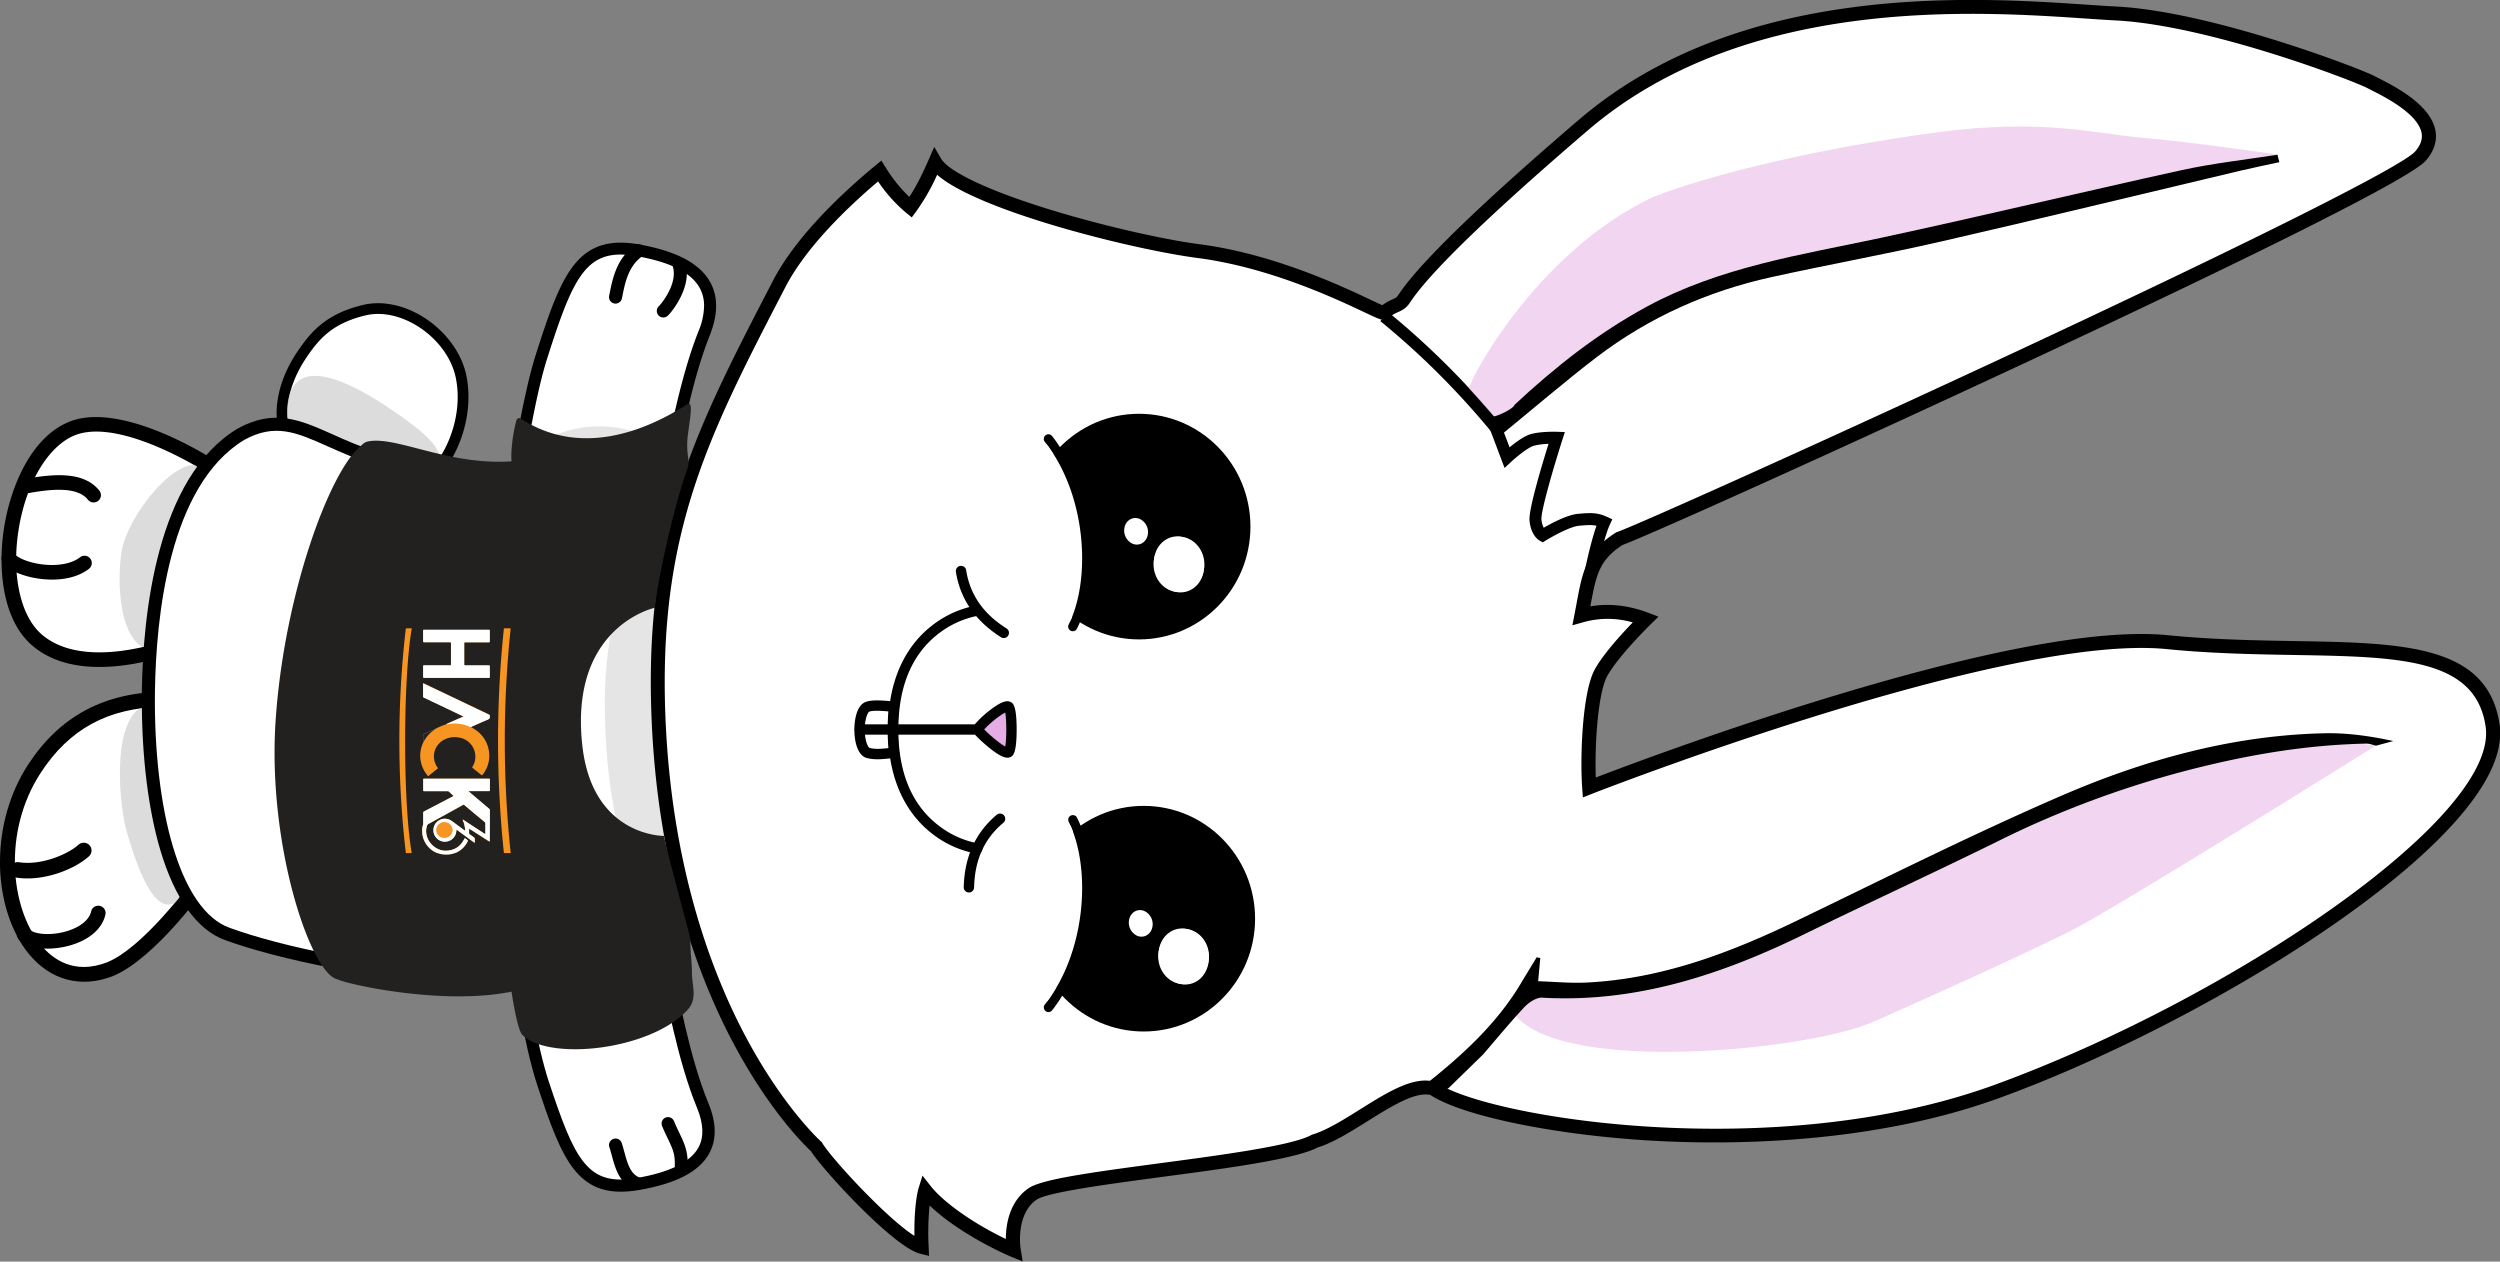 <svg xmlns="http://www.w3.org/2000/svg" viewBox="0 0 1621.47 818.25"><rect x="0" y="0" width="1621.47" height="818.25" fill="#808080" stroke="none"/><defs><style>.cls-1,.cls-5{fill:#fff}.cls-2,.cls-3{fill:#ccc}.cls-2{opacity:.69}.cls-3,.cls-6{opacity:.5}.cls-4{fill:#0f0904}.cls-5,.cls-8{stroke:#000}.cls-5{stroke-miterlimit:10;stroke-width:8.46px}.cls-6,.cls-9{fill:#e5ace5}.cls-7{fill:#091307}.cls-8{fill:none;stroke-linecap:round;stroke-linejoin:round;stroke-width:1.35px}.cls-10{fill:#232020}.cls-11{fill:#f79522}.cls-12{fill:#252221}</style></defs><title>Asset 2</title><g id="Layer_2" data-name="Layer 2"><g id="Layer_1-2" data-name="Layer 1"><path d="M107.69,453.5c-46.42.17-70.51,22.22-85.42,45.17-39,60-8,152,49,130,27-11,61.48-60,61.48-60S115.12,455.33,107.69,453.5Z" class="cls-1"/><path d="M0,559c0-22.64,6.41-44.92,18.19-63,20.63-31.74,49.9-47.24,89.49-47.39h.6l.58.14c3.74.92,6.16,4.36,10.61,22.32,2.41,9.72,5.21,23.1,8.33,39.77,5.29,28.3,9.72,56.75,9.77,57l.3,1.94-1.13,1.61c-1.44,2-35.62,50.32-63.63,61.73-20.7,8-40.56,2.63-54.59-14.66C7.29,604.68.55,584,0,561.86,0,560.92,0,560,0,559ZM105.48,458.39c-35.37.68-60.56,14.36-79.13,42.93-24.83,38.19-19.47,87.39-.27,111.06,8,9.9,22.09,20,43.44,11.74,22.65-9.23,52-48.33,58.11-56.7C120.16,519.74,110.21,468.11,105.48,458.39Z"/><path d="M82.27,539.67c9,31,19,52,31,46,23-20-3-133-23-126C72.27,472.67,77.67,523.83,82.27,539.67Z" class="cls-2"/><path d="M120.22,416l15-114.42s-57.28-36.82-89-23.48c-40.45,17-55.45,108-22.43,136.79C56.37,443.26,120.22,416,120.22,416Z" class="cls-1"/><path d="M1,363.05a134.71,134.71,0,0,1,1.69-21.12C6.89,315.7,20,284,44.38,273.76c33.59-14.15,90.93,22.3,93.35,23.86l2.52,1.62L124.57,419.32l-2.49,1.06c-2.72,1.16-67,28.06-101.39-1.9C6.16,405.84,1,384,1,363.05Zm129.08-59c-11.17-6.7-56.59-32.26-82-21.54-17.11,7.21-31.25,31.13-36,60.95-4.69,29.31,1.14,56,14.86,67.91,26.54,23.09,77.23,5.79,89,1.31Z"/><path d="M80.27,351.67c7.75-23.26,32-51,46-50,19,8-23,120-34,118C74.27,408.67,76.27,363.67,80.27,351.67Z" class="cls-2"/><path d="M413.93,433.48s8.56-66.5,14.27-97.2,14.27-84.41,28.53-120.22c14.4-36.13-14.27-48.6-42.8-53.71-36.37-6.52-45.66,15.35-62.78,69.06-16.89,53-34.24,212.29-34.24,212.29Z" class="cls-1"/><path d="M312.52,448.09l.52-4.79c.71-6.52,17.59-160.31,34.4-213.05,8.44-26.47,15.16-46.15,24.83-58.35,10.05-12.68,23.11-16.8,42.34-13.35,24.23,4.34,39.27,12.33,46,24.41,5.22,9.4,5.14,21-.26,34.57-12.31,30.89-20.22,74.72-26,106.72-.83,4.57-1.6,8.85-2.33,12.76-5.62,30.23-14.15,96.32-14.23,97l-.39,3ZM456.66,198.43a23.73,23.73,0,0,0-2.86-11.71c-5.51-9.91-18.77-16.63-40.56-20.54-32.47-5.82-40.87,11.46-58.38,66.41-14.94,46.86-30.49,179.77-33.54,206.74l89.15-9.4c1.75-13.42,8.94-67.67,13.9-94.36.72-3.9,1.5-8.17,2.32-12.72,5.84-32.33,13.83-76.6,26.43-108.22A44.28,44.28,0,0,0,456.66,198.43Z"/><path d="M429.27,309.67l-91,4,3-21c29-21,62-21,92-3Z" class="cls-3"/><path d="M413.79,511.21s8.4,63,14,92,14,79.92,28,113.82c14.13,34.21-14,46-42,50.86-35.7,6.17-44.81-14.53-61.62-65.39-16.57-50.16-33.61-201-33.61-201Z" class="cls-1"/><path d="M314.08,497.09l103.21,10.5.41,3.09c.08.63,8.45,63.19,14,91.8.71,3.7,1.47,7.76,2.28,12.08,5.67,30.29,13.43,71.76,25.5,101,5.25,12.71,5.41,23.67.49,32.59-6.48,11.75-21.36,19.49-45.48,23.67-18.89,3.27-31.73-.65-41.62-12.69-9.52-11.59-16.13-30.25-24.42-55.35-16.51-50-33.09-195.63-33.79-201.8Zm96.21,17.73L323,505.95c3.09,26.26,18.28,151.19,32.87,195.34,17.15,51.92,25.38,68.24,57.19,62.74,21.31-3.69,34.74-10.31,39.91-19.7,3.7-6.72,3.41-15.38-.88-25.76-12.38-30-20.23-71.92-26-102.54-.81-4.31-1.56-8.35-2.27-12C419.06,578.83,412.06,527.87,410.29,514.82Z"/><path d="M344.27,651.67c20,15,74,7,84-24l-3-16-85,20S339.27,623.67,344.27,651.67Z" class="cls-3"/><path d="M253.11,319.23s21.07-2.17,32.71-17.32c8.8-11.46,18-34,13.24-57.6-5.48-26.84-36.77-49.27-62.57-43.2-24.22,5.69-33.23,17.71-41.24,29.72s-16.06,31.12-10.5,50.14c8.42,28.8,36.1,38,36.1,38Z" class="cls-1"/><path d="M179.41,267.92c0-17.41,8.54-32.46,12.92-39,8.75-13.12,18.65-25.38,43.35-31.19,12.32-2.89,26.69.12,39.44,8.28,14.18,9.07,24.41,23.14,27.37,37.64,4.72,23.11-3.57,47-13.89,60.44-12.41,16.16-34.21,18.57-35.13,18.67l-.19,0-33-.31-.52-.17c-1.2-.4-29.52-10.09-38.36-40.31A49.8,49.8,0,0,1,179.41,267.92Zm117.44-10.47A62.2,62.2,0,0,0,295.62,245C293,232.33,284,219.95,271.35,211.87c-11.16-7.14-23.57-9.82-34.05-7.36-22.25,5.23-30.88,15.89-39.12,28.25-5,7.48-15.95,27.05-10.05,47.21,7.2,24.61,29.8,34.09,33.37,35.45l31.44.29c2-.25,20.11-2.91,30.12-15.95C290.54,290,296.85,274.16,296.85,257.45Z"/><path d="M285.27,296.67c-12,20-35.21,14.7-57,4-23.7-4.87-43-10-42-36,2.44-40.07,47.53-12.54,67.34.84C271,277.27,284.33,287.79,285.27,296.67Z" class="cls-2"/><path d="M425.53,304.55c-61.26,6.12-87.46,3.3-142.17,0-68.81-4.14-87.09-44.88-127.09-22.88-43,26-59,94.91-60,167-1,74,15.32,143.93,51,157,71,26,259,54,308.3-9.82C488.35,553.41,509.33,296.17,425.53,304.55Z" class="cls-1"/><path d="M92,454.94q0-3.16,0-6.33c.68-50.1,9.64-138.88,62-170.56l.15-.09c23.86-13.12,40.74-5.58,62.12,4,16.53,7.38,37.09,16.57,67.26,18.39l16.52,1c44,2.76,70.55,4.43,125-1,18-1.8,32.58,7.11,43.32,26.49,23,41.43,20.95,116.71,19,147.15C483.81,531,472.34,581,458.91,598.44c-28.38,36.74-97,42.15-149.51,40.23-64.37-2.36-129.92-16.7-163.59-29-18-6.59-32.47-26.79-41.86-58.42C96.21,525.08,92,491.1,92,454.94Zm66.38-169.61c-48.84,29.61-57.23,115.07-57.89,163.39C100,486.4,104.1,522,112.07,548.82c8.59,29,21.27,47.25,36.66,52.88,33.06,12.11,97.54,26.19,161,28.52,71.47,2.62,122.08-10.5,142.51-36.95,12.29-15.91,23.3-65.19,26.78-119.83,3.94-61.85-2.78-115.13-18-142.51-9.08-16.37-20.56-23.63-35.09-22.18-55.11,5.51-81.92,3.82-126.35,1l-16.5-1c-31.7-1.91-53-11.45-70.2-19.11C192.2,280.41,178.51,274.29,158.38,285.33Z"/><path d="M438.27,309.67c-28,34-46,90.85-46,146,0,107,37.88,156.44,45,149,30-12,21.57-93.57,20-157C455.35,370.33,473.27,320.67,438.27,309.67Z" class="cls-3"/><path d="M529.49,743.73c6.57,11.16,52.62,61.08,68.3,65-1.08-25.88,2.28-36.7,2.28-36.7,10.47,13.29,34.77,29.05,57.29,38.79,0,0-4.1-25,12.21-36.35s157.77-20.32,183.11-34.35c24.11-7.11,57.06-39.75,76.74-34.09,34.94,24.09,223.78,53.56,365.75,1.87s331.05-171.32,321.43-237.27-102.86-43.36-210.84-54.1-375.08,94.23-375.08,94.23c-1.43-19.46.13-60.63,7.57-74.29s29.05-34.77,29.05-34.77c-14.76-5.6-28.61-6.22-41.66-2.45,4.72-24.34,5.29-37.59,24.61-49.84,28.18-9.95,498.91-224.1,519.63-248.22s-24.32-43.6-32.12-47.85S1433.85,11.94,1372.32,8.79s-231.73-25-345.48,72.4S912.57,193.5,908.49,196.34s-4,1.29-11.16,6.57c-1.84,1.36-57.48-31.83-119.88-40-47.23-6.17-157.81-35.34-170.95-57.67-5,11.47-9.95,21.14-15.94,29.26A96.31,96.31,0,0,1,570.52,111c-25.39,21.05-51.86,47.55-65.19,73.27C455.22,280.88,422.7,343.55,427,462.8,434,658.87,529.49,743.73,529.49,743.73Z" class="cls-1"/><path d="M422.1,442.27c0-107.3,32-169.13,79.14-260l.08-.16c14.79-28.53,44.23-56.35,66.32-74.66l4-3.3,2.73,4.38a96.84,96.84,0,0,0,15.41,19.21c4.13-6.31,8.12-14,12.61-24.32l3.54-8.12,4.49,7.63c5.06,8.6,31.27,20.89,70.13,32.87,32.7,10.09,72.8,19.39,97.51,22.61,47.88,6.25,92.08,27.14,111,36.07,2.83,1.34,5.74,2.71,7.47,3.46a32.61,32.61,0,0,1,6.5-3.71,13.88,13.88,0,0,0,2.87-1.57c.25-.27.84-1.11,1.41-1.93,5.56-8,22.5-32.35,116.66-113,105-89.89,256.75-79.61,329.7-74.68,7.23.49,13.48.91,19,1.19,62.16,3.18,159.12,40.61,167.37,45.1.64.35,1.56.81,2.67,1.37,10,5.06,33.48,16.9,36.81,33.64,1.36,6.81-.69,13.46-6.09,19.75-11.71,13.63-147.05,78.53-258.54,130.58-120.08,56.06-245.51,112.52-262.52,118.78-15.35,9.88-17.2,19.88-20.86,39.62l0,.2c12.11-2.09,24.71-.7,37.55,4.17l6.61,2.51-5.06,4.94c-.21.21-21.22,20.8-28.24,33.7-5.92,10.87-8.14,44.18-7.36,65.68,18-6.9,75.52-28.52,141.54-49,107.11-33.22,184.43-47.78,229.81-43.27,28.84,2.87,57.17,3.35,82.17,3.78,69.89,1.2,125.1,2.14,132.69,54.16,2.49,17.06-6.68,37.67-27.27,61.24-18.16,20.8-44.57,43.37-78.48,67.08-63,44.07-146.8,87.69-218.61,113.83-83.68,30.47-176.77,30.46-224.81,27.75-63.25-3.57-123.6-16-144.36-29.68-9.91-2.25-25.56,7.55-40.71,17-11,6.87-22.3,14-32.42,17.07-14.37,7.57-58.18,13.41-100.57,19.05-35,4.67-74.75,10-81.7,14.81-13.81,9.62-10.37,31.7-10.33,31.92l1.33,8.15L655.57,815c-17.55-7.59-39.12-20.16-52.63-33.14a176.1,176.1,0,0,0-.64,26.72l.25,6-5.86-1.47c-17-4.27-62.72-53.83-70.72-66.49-3.73-3.45-25.92-24.93-49.06-67.69-22.8-42.14-50.76-113.82-54.43-216Q422.1,452.34,422.1,442.27ZM569.52,117.68c-20.89,17.71-46.92,43-60.18,68.62l-.08.16c-46.49,89.68-78.12,150.72-78.13,256,0,6.55.12,13.26.37,20.16,3.6,100.15,30.87,170.33,53.11,211.56,24.09,44.67,47.64,66,47.88,66.16l.53.47.36.61c5.79,9.83,41.92,49,59.7,60.14-.26-21.14,2.55-30.45,2.68-30.87l2.55-8.19,5.31,6.74c8.53,10.82,28,24.42,48.76,34.35,0-9.21,2.21-24.19,14.61-32.83,8.33-5.8,38-10,85.67-16.35,40.05-5.34,85.45-11.39,97.84-18.25l.43-.24.48-.14c9-2.67,20-9.55,30.64-16.2,17.94-11.24,34.88-21.86,48.63-17.91l.71.2.61.42c32.46,22.38,218.73,53.37,361.64,1.34,150.63-54.85,327.2-172.84,318.51-232.37-6.48-44.42-55.74-45.27-123.91-46.44-25.17-.43-53.7-.92-82.9-3.82-105.67-10.51-370.32,92.9-373,93.94l-5.7,2.24-.45-6.11c-1.44-19.57,0-62,8.11-76.78,5.43-10,17.66-23.31,24.68-30.59a58.34,58.34,0,0,0-32.07-.13l-7.09,2,1.41-7.24c.47-2.42.9-4.72,1.31-6.93,3.77-20.34,6.27-33.78,25.32-45.86l.43-.27.48-.17c13.14-4.64,135.83-59.63,262.21-118.63,151.92-70.92,247.43-118.88,255.51-128.28,3.55-4.13,4.88-8.09,4.09-12.1-2.48-12.42-23.95-23.26-32-27.34-1.22-.61-2.21-1.12-2.92-1.5-8-4.38-102.72-40.9-163.51-44-5.55-.28-11.83-.71-19.1-1.2-71.75-4.86-221.06-15-323.22,72.53-93.28,79.89-109.72,103.52-115.12,111.29a15.09,15.09,0,0,1-3.59,4.13,22.83,22.83,0,0,1-4.51,2.5,28.81,28.81,0,0,0-6.56,4c-2.62,1.93-4,1.27-14.88-3.86-18.49-8.74-61.79-29.21-108.26-35.28-42.42-5.54-142.27-30.5-169.1-54a136,136,0,0,1-13.57,23.75L591.37,141l-3.68-3A97.59,97.59,0,0,1,569.52,117.68Z"/><path d="M895.27,208.27l4.9-6a524.39,524.39,0,0,1,73,72.77l-6,4.91A516.66,516.66,0,0,0,895.27,208.27Z"/><path d="M966.55,278.88l7.23-2.75,5.31,14c3.8-3.14,9.34-7.26,13.57-8.5,6.55-1.93,16.75-1.6,17.18-1.59l5.11.18-1.56,4.87c-5.92,18.47-14.07,46.71-13.62,51.67a13.93,13.93,0,0,0,1.48,5.52c5-2.89,15.41-8.44,22.15-9,7.77-.7,12.48-1,18.79,1.91l3.55,1.61-1.64,3.54c-4.58,9.9-10.23,38.08-12,48.1l-7.62-1.36c.06-.34,5.56-30.95,11-46.07-2.76-.64-5.78-.53-11.4,0-5.79.52-17.5,7.08-21.53,9.56l-1.91,1.18-2-1.07c-.59-.32-5.75-3.4-6.62-13.16-.63-7.13,8.23-36.49,12.35-49.64a43.58,43.58,0,0,0-9.56,1.24c-3.75,1.11-11,7-14.76,10.48l-4.21,3.92Z"/><path d="M1528.59,482.61" class="cls-4"/><path d="M17.77,315.17c18.8-3.31,35-4,43,6" class="cls-1"/><path d="M13,315.16a4.73,4.73,0,0,1,3.91-4.66c18.83-3.31,37.62-4.67,47.52,7.7a4.73,4.73,0,0,1-7.39,5.91c-6.84-8.55-23.29-7-38.48-4.3A4.74,4.74,0,0,1,13,315.16Z"/><path d="M5.77,362.17c6,8,35,14,49,3" class="cls-1"/><path d="M1,362.17a4.73,4.73,0,0,1,8.52-2.84C11.32,361.68,18,364.81,27,366c10.24,1.35,19.54-.35,24.88-4.54a4.73,4.73,0,0,1,5.85,7.44c-7.4,5.82-19,8.18-32,6.48C17.17,374.25,6.43,370.93,2,365A4.72,4.72,0,0,1,1,362.17Z"/><path d="M11.55,564.22c15.72,2.45,34.4-5.08,42.72-12.55" class="cls-1"/><path d="M6.48,564.23a5.12,5.12,0,0,1,.06-.79,5.06,5.06,0,0,1,5.78-4.22c14.43,2.25,31.67-5.12,38.56-11.31a5.06,5.06,0,1,1,6.76,7.53c-9.84,8.83-30.07,16.41-46.88,13.78A5.06,5.06,0,0,1,6.48,564.23Z"/><path d="M15.77,606.17c9,9,44,4,48-14" class="cls-1"/><path d="M11,606.17a4.73,4.73,0,0,1,8.08-3.35c3.06,3.06,13.42,4.28,23.95,1.22,8.85-2.58,14.87-7.4,16.09-12.9a4.73,4.73,0,1,1,9.24,2.05c-2,9.05-10.28,16.32-22.68,19.93-11.07,3.22-26.21,3.47-33.29-3.61A4.72,4.72,0,0,1,11,606.17Z"/><path d="M441.85,756c.42-11.29-3.58-15.29-8.58-27.29" class="cls-1"/><path d="M429.1,728.67a4.17,4.17,0,0,1,8-1.61c1.28,3.06,2.51,5.63,3.59,7.9,3.16,6.6,5.65,11.8,5.3,21.15a4.17,4.17,0,0,1-8.34-.31c.27-7.28-1.42-10.82-4.49-17.24-1.13-2.36-2.41-5-3.77-8.29A4.16,4.16,0,0,1,429.1,728.67Z"/><path d="M413.27,767.67c-10-4-11-16-14-25" class="cls-1"/><path d="M395,742.67a4.23,4.23,0,0,1,8.24-1.34c.64,1.93,1.19,4,1.73,5.94,2,7.23,3.8,14.06,9.83,16.47a4.23,4.23,0,0,1-3.14,7.85c-9.95-4-12.67-14-14.85-22.12-.53-1.94-1-3.78-1.59-5.47A4.22,4.22,0,0,1,395,742.67Z"/><path d="M414.27,162.67c-11.25,7.74-13.23,21.39-15,30" class="cls-1"/><path d="M395,192.67a4.25,4.25,0,0,1,.09-.86q.19-.9.38-1.87c1.79-9,4.5-22.59,16.37-30.76a4.23,4.23,0,1,1,4.79,7c-9,6.22-11.25,17.33-12.87,25.45-.13.66-.26,1.31-.39,1.92a4.23,4.23,0,0,1-8.37-.85Z"/><path d="M440.55,171.94c3.72,12.73-7.54,27.11-10.28,29.73" class="cls-1"/><path d="M426,201.67a4.22,4.22,0,0,1,1.31-3.06c2-1.93,12.26-14.81,9.14-25.49a4.23,4.23,0,1,1,8.12-2.37c4.33,14.82-8.11,30.81-11.42,34a4.23,4.23,0,0,1-7.15-3.06Z"/><path d="M255.32,748.95" class="cls-5"/><path d="M1540.87,483.63s-169.57,106-197.6,120-84.95,40-128,59-201,34-232.07-3.83c-3.92-4.77,7.68-9.31,14-12,46.84,3.32,91.23-6.1,135.16-24,51.06-21,117.14-57.07,198.24-93.11C1415.72,492.64,1509.84,477.62,1540.87,483.63Z" class="cls-6"/><path d="M1476.8,100.17s-90,15.66-122,23.71c-31.69,8-95.37,22.24-123.78,28-28.62,5.77-88.53,17.67-116.69,27.36-47,14.08-97.56,53.68-97.56,53.68-22.58,16.73-37.59,36.49-46.6,38.49l-17-19c-4.86,2.68,40.1-87.68,119.1-124.68,36-14,104.55-31.35,185-42,68-9,101,1,136,4C1421.36,92.08,1476.8,100.17,1476.8,100.17Z" class="cls-6"/><path d="M797.11,615.46" class="cls-7"/><ellipse cx="738.75" cy="341.54" rx="72.27" ry="73.17"/><ellipse cx="764.67" cy="366.06" class="cls-1" rx="16.48" ry="17.95"/><path d="M759.39,382.85c-8.52-3.84-13.06-14.48-10.14-23.75s12.19-13.68,20.71-9.83S783,363.75,780.1,373,767.91,386.7,759.39,382.85Z" class="cls-1"/><path d="M734.36,352.56a9.46,9.46,0,0,1-4.81-11.26c1.38-4.4,5.78-6.48,9.82-4.66a9.46,9.46,0,0,1,4.81,11.26C742.79,352.29,738.4,354.38,734.36,352.56Z" class="cls-1"/><path d="M808.9,327.95l-1.08-2.28Z" class="cls-4"/><path d="M805.56,322.28,804.45,320Z" class="cls-4"/><path d="M575.94,473.17c0-37.49,15.53-57.38,28.56-67.46a65.79,65.79,0,0,1,28.87-13,3.36,3.36,0,0,1,.89,6.67h0a60.2,60.2,0,0,0-25.9,11.87c-17.05,13.33-25.7,34.17-25.7,61.94s8.65,48.6,25.7,61.94A60.2,60.2,0,0,0,634.26,547a3.36,3.36,0,0,1-.89,6.67,65.79,65.79,0,0,1-28.87-13C591.47,530.55,575.94,510.66,575.94,473.17Z"/><path d="M531.52,473.17" class="cls-8"/><path d="M554.13,473.22q0-.38,0-.76c.06-3.4.77-14.68,7.39-17.23,4.33-1.54,11.42-.89,17.67-.31l1,.1a3.37,3.37,0,0,1,3,3.74,124.74,124.74,0,0,0,0,29.11,3.37,3.37,0,0,1-3.08,3.75c-1.18.09-2.35.21-3.54.33-4.82.5-9.79,1-14.88-.46l-.38-.14C556,489.06,554.13,480.63,554.13,473.22Zm22.11-11.81c-4.49-.39-10-.73-12.37.13-.9.35-2.88,4.09-3,11s1.69,11.71,3.07,12.53c3.76,1,7.79.6,12.06.16l.27,0A131.62,131.62,0,0,1,576.24,461.41Z"/><path d="M625.07,575.46s0-.05,0-.08c.47-19.66,7.67-35.44,21.4-46.92a3.36,3.36,0,1,1,4.32,5.16c-12.35,10.32-18.56,24-19,41.92a3.36,3.36,0,0,1-6.73-.08Z"/><path d="M619.94,370.32a3.37,3.37,0,0,1,6.69-.52c2.51,15.89,11.09,28.26,26.21,37.82a3.36,3.36,0,0,1-3.59,5.69c-16.62-10.5-26.47-24.78-29.27-42.45A3.43,3.43,0,0,1,619.94,370.32Z"/><polygon points="634.74 472.12 650.74 459.12 656.74 462.12 655.74 481.12 651.74 487.12 640.74 481.12 634.74 472.12" class="cls-9"/><path d="M554.4,473.17a3.36,3.36,0,0,1,3.36-3.36h74.45A69.31,69.31,0,0,1,642.85,460c7.78-5.81,10.77-5.63,12.66-4.68,1.36.68,3.88,1.94,3.88,17.81s-2.52,17.14-3.88,17.81c-2.67,1.34-6.29-.06-12.48-4.81a97.52,97.52,0,0,1-10.69-9.64H557.77A3.36,3.36,0,0,1,554.4,473.17Zm97.57-11c-3.18,1.58-9.42,6.34-13.64,10.93,4.71,4.78,10.6,9.44,13.66,11.08C652.88,479.2,652.88,467,652,462.13Zm-.46,23.71Zm0-25.34Z"/><ellipse cx="741.76" cy="595.85" rx="72.27" ry="73.17"/><ellipse cx="767.69" cy="620.36" class="cls-1" rx="16.48" ry="17.95"/><path d="M762.4,637.16c-8.52-3.84-13.06-14.48-10.14-23.75s12.19-13.68,20.71-9.83S786,618,783.11,627.32,770.92,641,762.4,637.16Z" class="cls-1"/><path d="M737.37,606.86a9.46,9.46,0,0,1-4.81-11.26c1.38-4.4,5.78-6.48,9.82-4.66a9.46,9.46,0,0,1,4.81,11.26C745.81,606.59,741.41,608.68,737.37,606.86Z" class="cls-1"/><path d="M677,284.67a3,3,0,0,1,5.34-1.88c13.25,16.56,26.2,48.81,25.29,78.41-.83,27.47-5.14,38.42-9.12,46.53a3,3,0,0,1-5.39-2.64c3.7-7.55,7.72-17.8,8.51-44.07.85-28.15-11.42-58.78-24-74.48A3,3,0,0,1,677,284.67Z"/><path d="M694.27,402.67c-12.35-13-22.64-25.75-29-38a179.86,179.86,0,0,1-1-52c1.54-8.15,6.67-17.19,15-24C704.4,322.46,707.27,373.67,694.27,402.67Z" class="cls-1"/><path d="M677,653.41a3,3,0,0,1,.66-1.87c12.56-15.7,24.82-46.33,24-74.48-.8-26.27-4.81-36.52-8.51-44.07a3,3,0,0,1,5.39-2.64c4,8.11,8.29,19.06,9.12,46.53.92,29.6-12,61.85-25.29,78.41a3,3,0,0,1-5.34-1.88Z"/><path d="M694.27,535.41c-12.35,13-22.64,25.75-29,38a179.86,179.86,0,0,0-1,52c1.54,8.15,6.67,17.19,15,24C704.4,615.62,707.27,564.41,694.27,535.41Z" class="cls-1"/><path d="M961.82,684l-21.95,21.4c-4.31,3.45-3.29-.19-7.61,3.26-4.29-1.46-14.71.46-19-1,2.61-2,6.05-.23,8.63-2.24,25.51-20,49.49-41.42,65.94-70l8.87-14.56,2.31.55-1.39,15c10.47.33,21,1.37,31.38.86,48.65-2.37,93.05-19.22,136.37-40.11,56.94-27.47,113.51-55.88,171.5-81,54.17-23.42,111-39.25,170.66-40.57,14.9-.33,29.85,1.81,44.77,5.05l-11.23,3c-2.11-.46-4.23-1.37-6.33-1.33-38.5.74-76.22,7.19-113.4,16.66a638,638,0,0,0-124.71,46.25c-42,20.68-84.49,40.24-126.53,60.79-53.64,26.21-109,44.56-169.84,41.08-3.81-.22-8.73,3.1-11.64,6.18C979.3,663.24,970.7,673.76,961.82,684Z"/><path d="M982.26,262.63c26.19-24.54,54.2-46.56,85.89-63.77,47.32-25.69,99.72-33.5,151.36-44.53,65.35-14,130.32-29.69,195.6-44,20.4-4.46,41.29-6.73,62-10l1.26,4.86c-8.68,1.89-17.39,3.64-26,5.69-64.29,15.23-128.49,30.86-192.89,45.64-36.69,8.42-73.78,15.12-110.55,23.22-41.3,9.1-79.29,26-113,51.64-19.68,14.93-43.84,35.68-63,51.26-2.64-3-10.67-11.36-2.58-12.9C971.58,269.51,981.38,265.37,982.26,262.63Z"/><path d="M445.77,304.17c-8,22-19,70-21,90,0,0-56,12-47,90,6.77,58.64,53,58,53,58,0,4,17,65.26,17,67,0,11,1,13.93,1,21,0,10,3.92,17.51-3,25-24,26-89.78,33.22-107,16-3-3-6-21.45-7-28-44,9-105.41-4.45-113-8-17.37-4-45.47-87.28-40-168,5.56-81.94,35-161.4,55.24-178,1.3-1.06,2.43-2.3,4.06-2.7,17.81-4.4,52.55,15.62,93.7,12.75-.68-8.84,1.72-21.86,3.27-26.77a1.76,1.76,0,0,1,2.63-1c38.46,25.14,80.55,8.43,108.1-9.28,4.95-3.18.48,14.95,0,24-.5,9.48,2,12.89,0,18" class="cls-10"/><path d="M263.23,553.3a632.22,632.22,0,0,1,0-145.77h68a694.83,694.83,0,0,0,0,145.77Z" class="cls-11"/><path d="M268.82,399.78c0-.48.11-.59.59-.59q26.35,0,52.69,0c.48,0,5.64.11,5.59.59a699.12,699.12,0,0,0,0,161.27c.06.48-5.11.59-5.59.59q-26.35,0-52.69,0c-.48,0-.59-.11-.59-.59C260.67,534.17,260.84,426.65,268.82,399.78Zm20.6,70a39.27,39.27,0,0,0-7.54,3.24l-7,3.08c-.23.1-.38.19-.38.49,0,1.68,0,3.36,0,5a19.64,19.64,0,0,0-1.84,10.56,20.42,20.42,0,0,0,4.75,11c.26.32.42.28.71,0q2.76-2.28,5.55-4.53c.32-.26.4-.42.12-.8a12.19,12.19,0,0,1,2.58-17,14.33,14.33,0,0,1,11-2.5,12.52,12.52,0,0,1,9.05,19.05c-.21.32-.17.5.13.73q2.85,2.27,5.67,4.58c.33.27.48.19.7-.1a19.56,19.56,0,0,0,4-16.45c-1.33-6.48-5.21-11.11-10.93-14.28-.22-.12-.49-.17-.63-.41,3.57-1.58,7.12-3.22,10.74-4.7,1.24-.51,1.83-1.11,1.61-2.47a1,1,0,0,0-.62-.94q-21-10-42-20c-.2-.09-.38-.27-.65-.21,0,2.8,0,5.59,0,8.38a.8.8,0,0,0,.54.85q7.46,3.52,14.91,7.08l10.8,5.15c-.24.12-.42.22-.62.3-3.25,1.42-6.5,2.84-9.74,4.28C290,469.47,289.65,469.51,289.42,469.81Zm14.33,43.37c4.6,0,9,0,13.38,0,.44,0,.57-.09.57-.55q0-3.52,0-7c0-.43-.13-.51-.53-.51q-21.07,0-42.14,0c-.45,0-.56.12-.56.57,0,2.28,0,4.56,0,6.84,0,.57.14.7.7.7,5,0,10.06,0,15.09,0a1,1,0,0,1,.78.18c1,1,2.1,1.93,3.18,2.93l-.66.35q-9.27,4.85-18.54,9.68a.88.88,0,0,0-.55.92c0,2.15,0,4.31,0,6.46a5.74,5.74,0,0,1-.19,1.51,14.35,14.35,0,0,0-.31,6,15.38,15.38,0,0,0,15.54,13.13,15.15,15.15,0,0,0,13.52-8.1c.63-1.09.62-1.09-.38-1.81l-.46-.34c-.74-.56-.77-.55-1.18.28-2.39,4.8-6.33,7.18-11.63,7.41-7.61.33-15.17-7.87-12.4-16.27a1.73,1.73,0,0,1,.87-1.08q11.16-6.12,22.29-12.28a.85.85,0,0,1,1.15.09q6.45,5.44,12.95,10.82a1.42,1.42,0,0,1,.57,1.25c0,1.92,0,3.84,0,5.75,0,.26.11.62-.16.75s-.5-.15-.74-.29l-.37-.24L300.85,532a1.63,1.63,0,0,0-.86-.4,17.92,17.92,0,0,1,1.68,7.22c-.4-.27-.7-.46-1-.67-2.57-1.89-5.13-3.81-7.72-5.68a7.54,7.54,0,0,0-8.42-.28,7.44,7.44,0,1,0,11.18,8.34c.22-.78.22-1.59.39-2.45l11.72,8.6a10,10,0,0,0,.08-2.58,1.38,1.38,0,0,0-.61-1.07c-.83-.59-1.66-1.19-2.49-1.79-.22-.16-.53-.3-.54-.59a22.41,22.41,0,0,1,.07-3.21l13,8.48c.29-3.61-.08-7.14.26-10.69.3-3.21.06-6.47.07-9.71a.94.94,0,0,0-.36-.81q-5.11-4.3-10.2-8.63ZM296,439.64q10.52,0,21,0c.47,0,.65-.08.64-.61q0-3.42,0-6.84c0-.55-.16-.65-.67-.65-5.09,0-10.19,0-15.28,0-.51,0-.62-.14-.62-.63q0-6.84,0-13.68c0-.55.17-.66.68-.65,5.09,0,10.19,0,15.28,0,.46,0,.62-.08.61-.58,0-2.32,0-4.65,0-7,0-.39-.06-.55-.51-.55q-21.1,0-42.19,0c-.43,0-.52.13-.52.54,0,2.3,0,4.6,0,6.9,0,.53.13.66.66.66,5.56,0,11.12,0,16.69,0,.53,0,.71.09.71.68q0,6.81,0,13.62c0,.6-.18.67-.71.67-5.58,0-11.17,0-16.75,0-.47,0-.6.1-.6.59q0,3.39,0,6.78c0,.56.1.74.71.74C282.11,439.63,289.06,439.64,296,439.64Z" class="cls-10"/><path d="M317.7,545.9c-4.32-2.81-9-5.61-13.36-8.48a22.41,22.41,0,0,0-.07,3.21c0,.3.32.43.54.59.83.6,1.65,1.2,2.49,1.79a1.38,1.38,0,0,1,.61,1.07,10,10,0,0,1-.08,2.58l-11.72-8.6c-.17.86-.16,1.67-.39,2.45a7.46,7.46,0,1,1-11.18-8.34,7.54,7.54,0,0,1,8.42.28c2.59,1.87,5.15,3.79,7.72,5.68.29.21.59.4,1,.67a17.92,17.92,0,0,0-1.68-7.22,1.63,1.63,0,0,1,.86.4l12.67,8.27.37.24c.23.14.48.42.74.29s.16-.49.16-.75c0-1.92,0-3.84,0-5.75a1.42,1.42,0,0,0-.57-1.25q-6.5-5.38-12.95-10.82a.85.85,0,0,0-1.15-.09q-11.14,6.16-22.29,12.28a1.73,1.73,0,0,0-.87,1.08c-2.77,8.4,4.79,16.59,12.4,16.27,5.31-.23,9.24-2.61,11.63-7.41.41-.83.45-.84,1.18-.28l.46.34c1,.72,1,.72.38,1.81a15.15,15.15,0,0,1-13.52,8.1A15.38,15.38,0,0,1,274,541.17a14.35,14.35,0,0,1,.31-6,5.74,5.74,0,0,0,.19-1.51c0-2.15,0-4.31,0-6.46a.88.88,0,0,1,.55-.92q9.28-4.82,18.54-9.68l.66-.35c-1.09-1-2.14-2-3.18-2.93a1,1,0,0,0-.78-.18c-5,0-10.06,0-15.09,0-.56,0-.71-.13-.7-.7,0-2.28,0-4.56,0-6.84,0-.44.11-.57.56-.57q21.07,0,42.14,0c.4,0,.54.08.53.51q0,3.52,0,7c0,.46-.13.55-.57.55-4.39,0-8.78,0-13.38,0l3.38,2.88q5.09,4.32,10.2,8.63a.94.94,0,0,1,.36.81m-29.2,7.87a5,5,0,1,0,4.9,4.73A5,5,0,0,0,288.5,533.37Z" class="cls-1"/><path d="M296,439.64c-6.95,0-13.89,0-20.84,0-.61,0-.72-.18-.71-.74q0-3.39,0-6.78c0-.49.12-.59.6-.59,5.58,0,11.17,0,16.75,0,.52,0,.71-.07.71-.67q0-6.81,0-13.62c0-.59-.17-.68-.71-.68-5.56,0-11.12,0-16.69,0-.53,0-.67-.13-.66-.66,0-2.3,0-4.6,0-6.9,0-.4.09-.54.52-.54q21.1,0,42.19,0c.45,0,.51.16.51.55,0,2.32,0,4.65,0,7,0,.5-.15.59-.61.58-5.09,0-10.19,0-15.28,0-.52,0-.69.11-.68.65q0,6.84,0,13.68c0,.49.11.63.62.63,5.09,0,10.19,0,15.28,0,.51,0,.68.09.67.65q-.05,3.42,0,6.84c0,.53-.17.61-.64.61Q306.52,439.63,296,439.64Z" class="cls-1"/><path d="M305.38,471.6a13.47,13.47,0,0,1-2-.76,24,24,0,0,0-13.12-1.1,7.94,7.94,0,0,1-.89.07c.23-.3.61-.34.92-.48,3.24-1.44,6.49-2.85,9.74-4.28.19-.08.38-.19.62-.3l-10.8-5.15q-7.45-3.55-14.91-7.08a.8.8,0,0,1-.54-.85c0-2.79,0-5.58,0-8.38.27-.06.45.12.65.21q21,10,42,20a1,1,0,0,1,.62.94c.22,1.37-.37,2-1.61,2.47C312.5,468.38,309,470,305.38,471.6Z" class="cls-1"/><path d="M281.88,473.05c0,.21-.16.29-.29.38a21.64,21.64,0,0,0-7.1,8.22c0-1.68,0-3.36,0-5,0-.3.15-.39.38-.49Z" class="cls-12"/><path d="M288.5,533.37a5,5,0,0,1,4.9,4.73,4.92,4.92,0,0,1-5,5.21,5,5,0,1,1,.12-9.94Z" class="cls-11"/></g></g></svg>